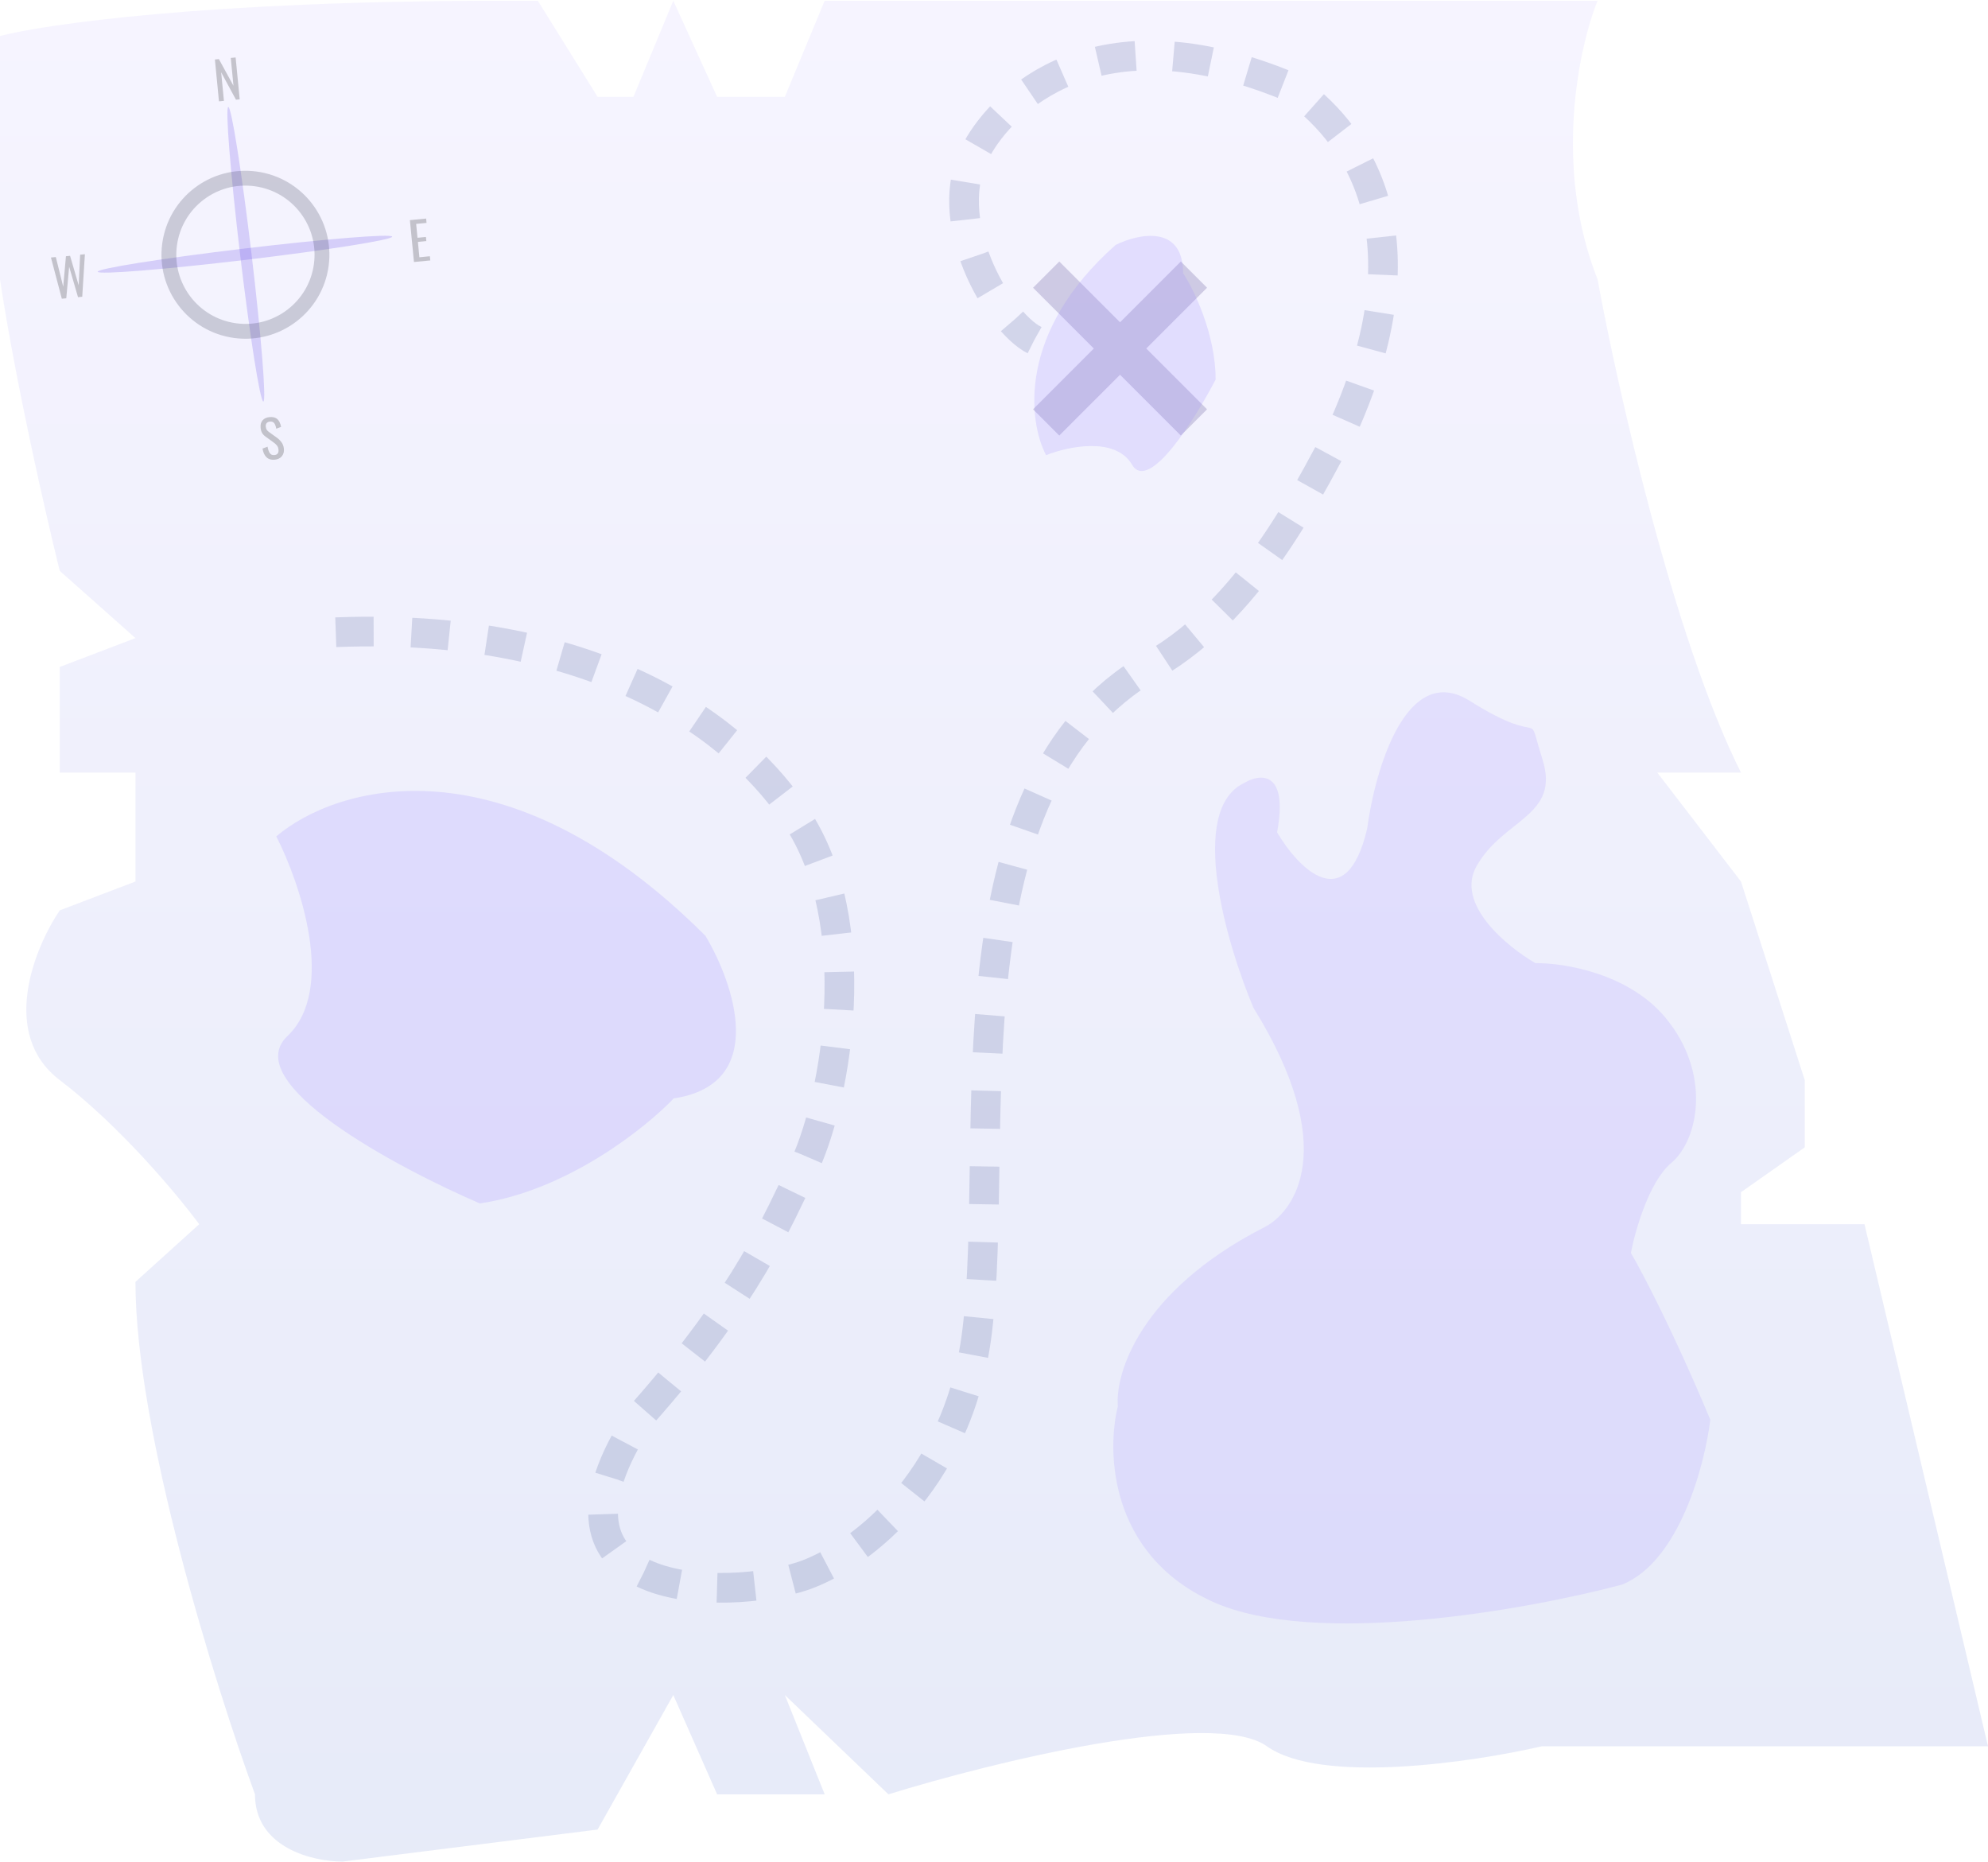 <svg width="268" height="251" viewBox="0 0 268 251" fill="none" xmlns="http://www.w3.org/2000/svg">
<path opacity="0.2" d="M8.056 76.938C6.266 69.743 2.148 51.815 0 37.656V4.85C6.087 3.267 28.143 0.101 67.671 0.101H72.505L80.561 13.051H85.395L90.766 0.101L96.673 13.051H105.804L111.174 0.101H215.367C212.86 6.289 209.352 22.462 215.367 37.656C218.052 52.333 225.679 86.175 234.701 104.133H223.423L234.701 118.809L243.295 145.572V154.637L234.701 160.681V164.997H251.351L268 235.359H228.257H207.848C198.538 237.517 178.094 240.539 170.79 235.359C163.485 230.179 133.731 237.517 119.768 241.834L105.804 228.452L111.174 241.834H96.673L90.766 228.452L80.561 246.582L46.188 250.899C42.25 250.899 34.373 249.086 34.373 241.834C29.002 227.157 18.261 192.797 18.261 172.767L26.854 164.997C23.989 161.112 16.22 151.788 8.056 145.572C-0.107 139.356 4.655 127.73 8.056 122.694L18.261 118.809V104.133H8.056V89.888L18.261 86.003L8.056 76.938Z" fill="url(#paint0_linear)"/>
<path opacity="0.2" fill-rule="evenodd" clip-rule="evenodd" d="M150.993 50.508L159.184 58.699L162.72 55.164L154.528 46.972L162.72 38.781L159.184 35.245L150.993 43.437L142.801 35.245L139.265 38.781L147.457 46.972L139.265 55.164L142.801 58.699L150.993 50.508Z" fill="#3A2B7D"/>
<path opacity="0.2" d="M168.974 135.826C165.361 127.244 160.056 109.167 167.738 105.521C169.862 104.244 173.719 103.789 172.163 112.185C175.03 117.029 181.473 123.71 184.305 111.69C185.364 103.711 189.613 89.094 198.138 94.461C208.793 101.169 205.565 94.753 207.953 102.394C210.341 110.034 202.641 110.348 199.046 116.744C196.17 121.861 203.147 127.588 206.995 129.812C210.75 129.758 219.508 131.147 224.498 137.134C230.736 144.617 229.026 153.615 225.297 156.743C222.314 159.245 220.429 165.869 219.859 168.869C221.346 171.387 225.569 179.409 230.564 191.347C229.823 197.429 226.416 210.385 218.714 213.555C205.999 216.951 177.121 222.155 163.336 215.813C149.551 209.471 149.165 195.658 150.696 189.544C150.317 185.096 153.684 174.066 170.185 165.537C174.649 163.47 180.657 154.634 168.974 135.826Z" fill="#AB99FE"/>
<path opacity="0.2" d="M45.27 85.21C82.935 83.761 101.556 100.149 108.196 111.466C116.96 126.405 112.27 149.493 108.196 157.642C104.936 164.161 100.953 174.392 86.466 190.689C69.716 216.041 98.237 215.739 108.196 212.419C114.986 210.155 129.201 200.377 131.736 179.372C134.905 153.115 126.757 106.034 155.277 89.737C169.763 81.459 177.459 63.631 181.081 57.595C193.304 30.433 181.836 17.304 174.291 11.872C147.581 0.554 135.056 13.984 131.736 20.02C126.304 29.436 134.604 43.41 139.432 45.824" stroke="#50619B" stroke-width="4" stroke-dasharray="5.1 5.1"/>
<path opacity="0.2" d="M141.022 61.348C138.622 56.782 137.14 44.72 150.415 32.998C153.442 31.511 159.495 30.195 159.495 36.82C160.956 39.05 163.878 45.039 163.878 51.154C161.06 56.57 154.861 66.444 152.607 62.622C150.353 58.799 143.945 60.18 141.022 61.348Z" fill="#9D88FF"/>
<path opacity="0.2" d="M37.246 112.725C45.228 105.913 67.973 99.055 95.097 126.125C98.995 132.637 103.598 146.136 90.826 148.037C87.027 152.026 76.481 160.443 64.692 162.197C53.293 157.29 32.144 145.912 38.743 139.647C45.342 133.383 40.495 119.089 37.246 112.725Z" fill="#9D88FF"/>
<path opacity="0.2" d="M28.971 8.017L29.508 7.965L31.474 11.558L31.11 7.809L31.765 7.746L32.313 13.389L31.811 13.438L29.814 9.743L30.188 13.596L29.519 13.661L28.971 8.017Z" fill="black"/>
<path opacity="0.2" d="M55.258 29.67L57.446 29.457L57.503 30.043L56.102 30.178L56.283 32.046L57.419 31.936L57.473 32.493L56.337 32.603L56.538 34.672L57.953 34.535L58.007 35.099L55.806 35.313L55.258 29.67Z" fill="black"/>
<path opacity="0.2" d="M6.868 34.707L7.523 34.643L8.522 38.639L8.89 34.532L9.447 34.478L10.607 38.458L10.804 34.325L11.445 34.263L11.087 39.994L10.516 40.05L9.323 35.946L8.934 40.203L8.335 40.261L6.868 34.707Z" fill="black"/>
<path opacity="0.2" d="M37.049 61.956C36.575 62.002 36.199 61.891 35.92 61.623C35.645 61.354 35.469 60.966 35.392 60.458L36.07 60.202C36.129 60.562 36.227 60.848 36.364 61.059C36.507 61.271 36.715 61.363 36.989 61.336C37.193 61.317 37.341 61.246 37.433 61.125C37.528 60.998 37.566 60.828 37.545 60.614C37.522 60.382 37.455 60.194 37.342 60.05C37.23 59.906 37.058 59.752 36.826 59.587L35.798 58.843C35.591 58.694 35.434 58.529 35.328 58.347C35.225 58.16 35.16 57.927 35.133 57.648C35.093 57.235 35.18 56.903 35.395 56.652C35.61 56.402 35.922 56.257 36.331 56.217C36.776 56.174 37.125 56.26 37.375 56.474C37.626 56.689 37.798 57.043 37.893 57.535L37.242 57.781C37.187 57.454 37.097 57.207 36.973 57.041C36.853 56.87 36.659 56.797 36.389 56.823C36.19 56.843 36.041 56.911 35.945 57.028C35.848 57.141 35.81 57.299 35.829 57.504C35.846 57.671 35.887 57.81 35.954 57.92C36.021 58.026 36.127 58.131 36.273 58.234L37.309 58.977C37.576 59.172 37.794 59.39 37.963 59.631C38.136 59.872 38.239 60.156 38.27 60.481C38.31 60.894 38.217 61.234 37.989 61.499C37.762 61.765 37.449 61.918 37.049 61.956Z" fill="black"/>
<ellipse opacity="0.2" cx="33.02" cy="34.261" rx="19.991" ry="0.769" transform="rotate(-6.792 33.02 34.261)" fill="#5D3FE8"/>
<ellipse opacity="0.2" cx="33.138" cy="34.266" rx="19.991" ry="0.769" transform="rotate(83.208 33.138 34.266)" fill="#5D3FE8"/>
<circle opacity="0.2" cx="33.086" cy="34.336" r="10.318" transform="rotate(7.771 33.086 34.336)" stroke="#252C44" stroke-width="2"/>
<defs>
<linearGradient id="paint0_linear" x1="134" y1="0.101" x2="134" y2="250.899" gradientUnits="userSpaceOnUse">
<stop stop-color="#D2C9FF"/>
<stop offset="1" stop-color="#8599DE"/>
</linearGradient>
</defs>
</svg>
